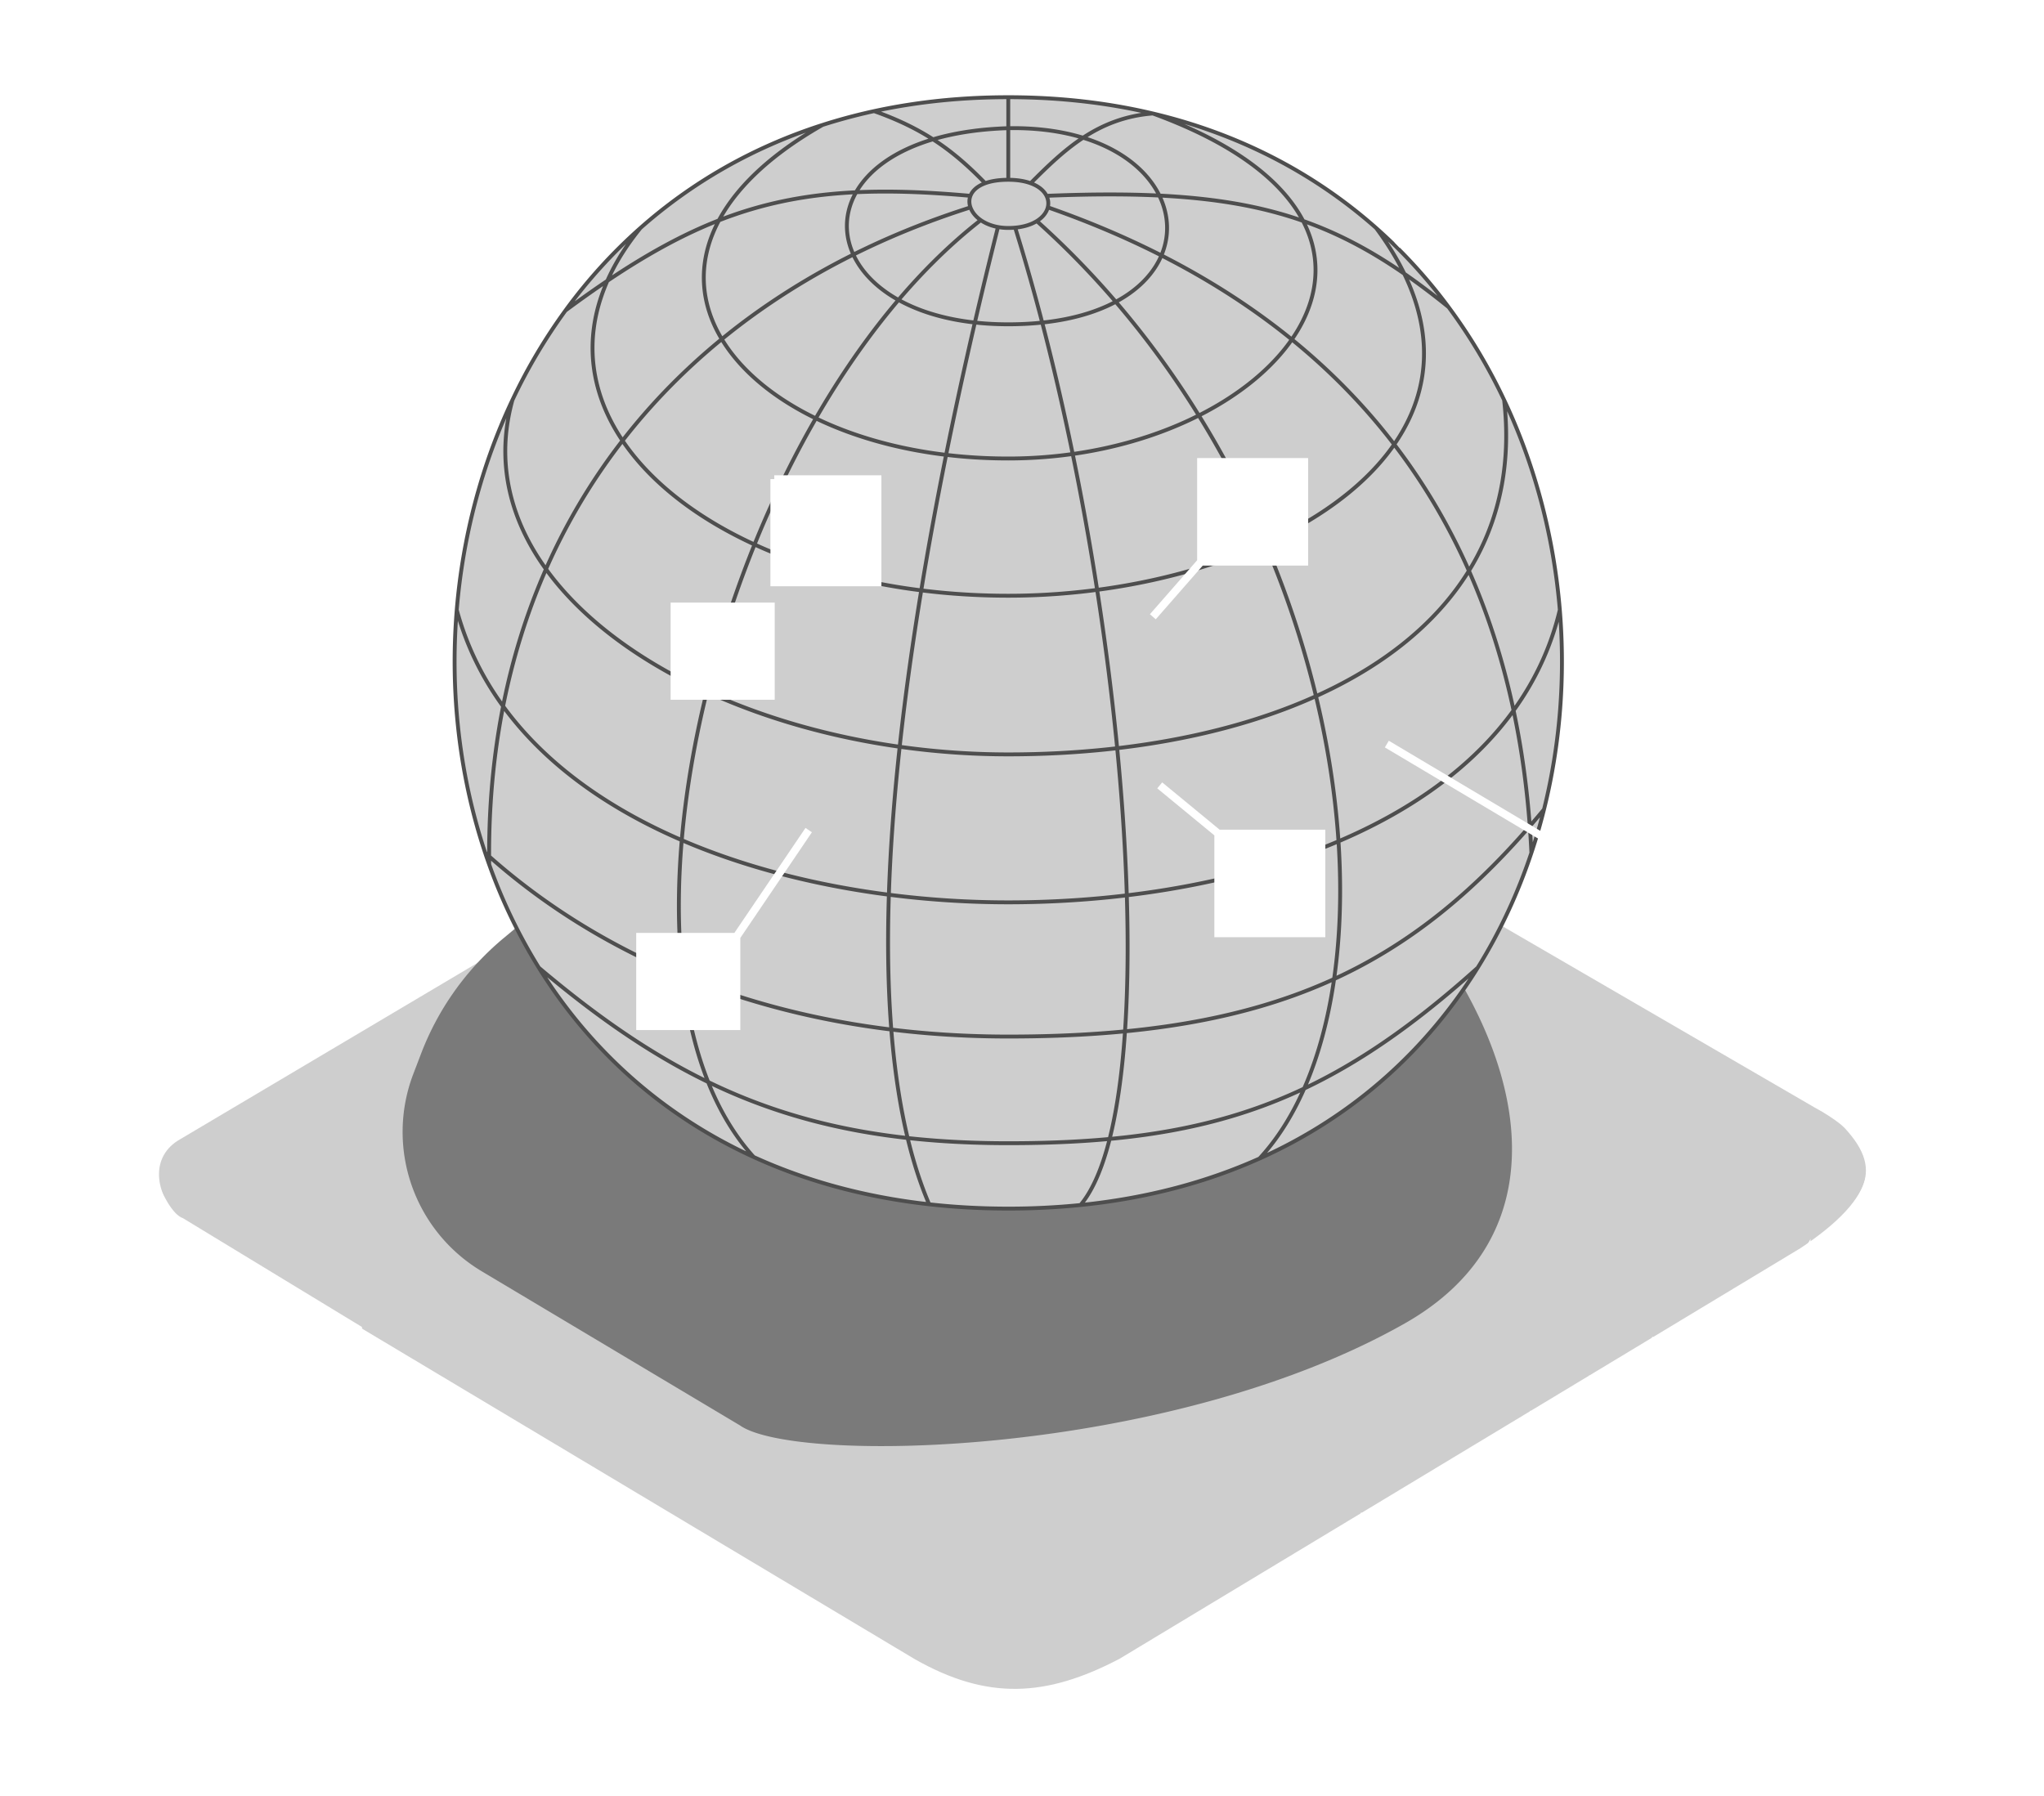 <svg width="264" height="232" fill="none" xmlns="http://www.w3.org/2000/svg"><path d="M144.712 214.501c-9.524 4.989-17.233 5.442-26.756 0l-94.78-56.686c-3.628-3.628-4.074-8.613 0-10.884l94.78-56.233c9.069-5.442 17.232-4.989 26.756 0l89.791 52.151c10.884 5.896 7.71 12.245-1.814 18.593l-87.977 53.059Z" fill="#CECECE" stroke="#fff" stroke-width=".5"/><g filter="url(#a)"><path d="M104.45 88.397c6.754-4.206 14.247-4.883 22.664-3.904 12.941 1.505 24.754 7.841 35.297 15.494l4.683 3.399c24.976 18.13 41.185 52.362 14.333 67.577-30.535 17.302-78.724 18.22-85.866 13.161l-33.336-19.899a20.974 20.974 0 0 1-8.84-25.499l1.008-2.637a36.251 36.251 0 0 1 10.677-14.923l39.38-32.77Z" fill="#7A7A7A"/></g><g filter="url(#b)"><path d="M237.224 144.662c6.157 5.947 4.672 9.56-3.628 16.326v13.151l7.256-4.081c2.008-1.803 2.338-3.041 2.267-5.442v-9.977c-.064-5.94-1.714-7.797-5.895-9.977Z" fill="#fff"/></g><g filter="url(#c)"><path d="M46.756 171.419v13.152l-24.035-14.512c-2.268-1.814-2.721-3.628-2.721-6.803v-11.337c.907 2.268 2.267 4.989 3.628 5.442l23.128 14.058Z" fill="#fff"/></g><g filter="url(#d)"><path d="M58.094 191.372v-12.698l7.256 4.535v12.698l-7.256-4.535Z" fill="#fff"/></g><path d="m46.756 184.57 70.745 42.628m0 0v-12.862m0 12.862c8.244 5.012 19.046 4.989 27.209 0m0 0 2.074-1.238m-2.074 1.238v-1.814m0-10.884v3.175m77.548-36.768 11.337-19.919v3.628m-11.337 16.291 3.174-1.895m-3.174 1.895-3.097 1.849m6.271-3.744 8.163-14.396m-8.163 14.396 3.175-1.895m4.988-12.501v3.175m0 0-4.988 9.326m4.988-9.326v3.174m-4.988 6.152 2.494-1.489m0 0 2.494-1.488v-3.175m-2.494 4.663 2.494-4.663m-14.434 11.791 10.806-19.5m-10.806 19.5-2.799 1.67m0 0 9.977-18.903m-9.977 18.903-3.628 2.166m0 0 9.07-18.348m-9.07 18.348-3.628 2.166m0 0 8.617-18.246m-8.617 18.246-3.174 1.895m0 0 7.709-17.874m-7.709 17.874-3.885 2.319m0 0 7.513-17.472m-7.513 17.472-4.158 2.482m0 0 7.589-17.686m-7.589 17.686-3.294 1.966m0 0 6.802-16.932m-6.802 16.932-3.175 1.895m0 0 6.469-17.013m-6.469 17.013-3.174 1.895m0 0 5.442-16.187m-5.442 16.187-3.272 1.953m0 0 5.086-15.872m-5.086 15.872L181.897 205m0 0 4.535-15.442M181.897 205l-2.721 1.624m0 0 3.628-14.798m-3.628 14.798-3.175 1.895m0 0 3.175-14.879m-3.175 14.879-3.942 2.354m0 0 3.942-15.419m-3.942 15.419-3.767 2.248m0 0 3.767-15.164m-3.767 15.164-3.83 2.286m0 0 3.83-14.965m-3.83 14.965-3.798 2.268m0 0c-.065-.363 2.64-10.128 4-14.965m-4 14.965-4.163 2.485m0 0 3.628-14.729m-3.628 14.729-3.434 2.05m0 0 3.888-14.965m-3.888 14.965-3.368 2.01m0 0 3.628-14.708m-3.628 14.708-2.915 1.74m0 0 3.368-14.634m-5.442 14.058 2.721-12.263m-2.721 12.263v-7.709m0 0 .907-3.628" stroke="#fff" stroke-width=".5"/><path d="M162.677 149.656c-6.8 3.048-14.501 5.131-23.113 6.005a92.61 92.61 0 0 1-9.336.462c-3.541 0-6.948-.19-10.221-.557-8.442-.944-15.996-3.06-22.672-6.111-12.122-5.54-21.349-14.162-27.738-24.446a69.888 69.888 0 0 1-6.413-13.334 75.9 75.9 0 0 1-.52-1.502c-3.337-10.003-4.548-20.778-3.671-31.39.775-9.38 3.181-18.633 7.192-27.112a71.439 71.439 0 0 1 6.846-11.557 66.65 66.65 0 0 1 9.688-10.667c6.529-5.775 14.372-10.373 23.509-13.305a71.718 71.718 0 0 1 6.668-1.787c5.384-1.171 11.163-1.798 17.332-1.798 6.683 0 12.908.736 18.67 2.102 11.45 2.716 21.074 7.92 28.838 14.788a66.565 66.565 0 0 1 9.361 10.223 71.301 71.301 0 0 1 7.173 12c4.011 8.48 6.418 17.733 7.193 27.114.715 8.653.041 17.416-2.042 25.779a75.31 75.31 0 0 1-1.63 5.61c-1.735 5.198-4.044 10.187-6.933 14.836-6.467 10.409-15.84 19.116-28.181 24.647Z" fill="#CECECE"/><path d="M130.228 23.224c1.162 0 2.123.166 2.888.445m-2.888-.445c-1.235 0-2.221.166-2.981.445m2.981-.445v-6.667m0-4v4m0-4c-8.797 0-16.8 1.275-24 3.585m24-3.585c19.961 0 35.836 6.566 47.508 16.89m-44.62-5.778c4.365-4.377 8.671-8.446 15.782-9.01 40.448 14.748 15.996 44.568-18.67 44.568-34.667 0-55.113-25.335-24-43.085m26.888 7.527c1.044.38 1.723.969 2.05 1.628m-7.919-1.628c-4.239-4.373-8.129-7.112-14.351-9.314m14.351 9.314c-1.037.38-1.653.969-1.906 1.628m4.887-8.74c-28.891.889-26.668 25.335 0 25.335 28.447 0 26.225-25.78 0-25.335Zm-4.887 8.74c-22.334-2.004-33.85 1.145-52.31 14.817m52.31-14.817c-.184.479-.176.995 0 1.495m-52.31 13.322a66.65 66.65 0 0 1 9.688-10.667m-9.688 10.667a71.439 71.439 0 0 0-6.846 11.557m68.981-26.374c25.818-1.046 37.015 2.306 51.931 14.373m-51.931-14.373c.236.475.29.987.166 1.483m51.765 12.89a66.565 66.565 0 0 0-9.361-10.223m9.361 10.223a71.301 71.301 0 0 1 7.173 12m-58.938-24.89c42.013 14.668 60.681 44.892 62.459 83.393M135.332 26.78c-.164.66-.642 1.294-1.42 1.778m63.879 81.615a75.31 75.31 0 0 0 1.63-5.61m-1.63 5.61c-1.735 5.198-4.044 10.187-6.933 14.836m-56.946-96.451c41.21 36.891 48.322 100.007 28.765 121.098M133.912 28.558c-.695.431-1.629.744-2.793.85m31.558 120.248c-6.8 3.048-14.501 5.131-23.113 6.005m23.113-6.005c12.341-5.531 21.714-14.238 28.181-24.647m-59.739-95.602a9.87 9.87 0 0 1-.891.04c-.472 0-.916-.042-1.331-.118m2.222.078c14.668 47.154 19.557 112.937 8.445 126.254m0 0a92.61 92.61 0 0 1-9.336.462c-3.541 0-6.948-.19-10.221-.557m8.89-126.237c-11.112 44.12-20.446 99.236-8.89 126.237m8.89-126.237c-.884-.162-1.634-.48-2.223-.891m-6.667 127.128c-8.442-.944-15.996-3.06-22.672-6.111m29.339-121.017c-33.78 26.344-51.114 97.016-29.339 121.017m29.339-121.017c-.663-.463-1.12-1.043-1.333-1.646M97.335 149.455c-12.122-5.54-21.349-14.162-27.738-24.446m55.744-98.217c-37.78 11.989-62.713 41.862-62.157 84.883m0 0a73.728 73.728 0 0 1-.52-1.502m.52 1.502a69.888 69.888 0 0 0 6.413 13.334m36.631-108.867c-9.137 2.932-16.98 7.53-23.508 13.305m0 0c-19.161 23.557 8.84 47.508 47.508 47.508 33.782 0 68.007-19.95 47.508-47.508M66.186 51.67c-7.021 25.284 27.153 45.78 64.042 45.78 35.56 0 67.563-14.667 64.042-45.78m-128.085 0c-4.01 8.48-6.417 17.732-7.192 27.113M194.27 51.67c4.011 8.48 6.418 17.732 7.193 27.113m0 0c-6.339 26.668-40.119 37.78-71.235 37.78-29.778 0-64.043-11.112-71.235-37.78m142.47 0c.715 8.653.041 17.416-2.042 25.779M58.993 78.783c-.877 10.612.334 21.387 3.672 31.39m136.756-5.61c-17.011 20.526-34.966 29.336-69.193 29.336-28 0-51.113-8.89-67.563-23.726m128.193 14.836c-19.292 17.335-34.404 22.668-60.63 22.668-26.227 0-42.223-7.111-60.631-22.668" stroke="#4E4E4E" stroke-width=".5"/><path d="M168.456 59.67h-13.335v12.89h13.335V59.67ZM214.237 129.454v-12.446h13.334v12.446h-13.334ZM157.344 120.564v-12.89h13.334v12.89h-13.334ZM82.672 121.009h12.445v11.556H82.672v-11.556ZM100.006 75.228V61.893h13.335v13.335h-13.335ZM87.116 89.895V78.34h12.446v11.556H87.116ZM200.013 1v12h12.446V1h-12.446ZM62.226 8.556v12.445h-12.89V8.556h12.89Z" fill="#fff"/><path d="M155.121 72.56h13.335V59.67h-13.335v12.89Zm0 0-6.222 7.112m30.224 16.446 35.114 20.89m0 0v12.446h13.334v-12.446h-13.334Zm-64.449-15.556 7.556 6.222m0 0v12.89h13.334v-12.89h-13.334Zm-52.893-.444-9.334 13.779m0 0H82.672v11.556h12.445v-11.556Zm85.339-89.34L200.013 13m0 0V1h12.446v12h-12.446ZM76.449 34.78 62.226 21m0 0V8.556h-12.89v12.445h12.89Zm37.78 40.892v13.335h13.335V61.893h-13.335ZM87.116 78.34v11.556h12.446V78.34H87.116Z" stroke="#fff"/><defs><filter id="a" x="36.002" y="68.098" width="175.285" height="134.708" filterUnits="userSpaceOnUse" color-interpolation-filters="sRGB"><feFlood flood-opacity="0" result="BackgroundImageFix"/><feBlend in="SourceGraphic" in2="BackgroundImageFix" result="shape"/><feGaussianBlur stdDeviation="8" result="effect1_foregroundBlur_374_3480"/></filter><filter id="b" x="213.596" y="124.662" width="49.531" height="69.477" filterUnits="userSpaceOnUse" color-interpolation-filters="sRGB"><feFlood flood-opacity="0" result="BackgroundImageFix"/><feColorMatrix in="SourceAlpha" values="0 0 0 0 0 0 0 0 0 0 0 0 0 0 0 0 0 0 127 0" result="hardAlpha"/><feOffset/><feGaussianBlur stdDeviation="10"/><feComposite in2="hardAlpha" operator="out"/><feColorMatrix values="0 0 0 0 1 0 0 0 0 1 0 0 0 0 1 0 0 0 1 0"/><feBlend in2="BackgroundImageFix" result="effect1_dropShadow_374_3480"/><feBlend in="SourceGraphic" in2="effect1_dropShadow_374_3480" result="shape"/></filter><filter id="c" x="0" y="131.919" width="66.756" height="72.651" filterUnits="userSpaceOnUse" color-interpolation-filters="sRGB"><feFlood flood-opacity="0" result="BackgroundImageFix"/><feColorMatrix in="SourceAlpha" values="0 0 0 0 0 0 0 0 0 0 0 0 0 0 0 0 0 0 127 0" result="hardAlpha"/><feOffset/><feGaussianBlur stdDeviation="10"/><feComposite in2="hardAlpha" operator="out"/><feColorMatrix values="0 0 0 0 1 0 0 0 0 1 0 0 0 0 1 0 0 0 1 0"/><feBlend in2="BackgroundImageFix" result="effect1_dropShadow_374_3480"/><feBlend in="SourceGraphic" in2="effect1_dropShadow_374_3480" result="shape"/></filter><filter id="d" x="38.094" y="158.674" width="47.256" height="57.233" filterUnits="userSpaceOnUse" color-interpolation-filters="sRGB"><feFlood flood-opacity="0" result="BackgroundImageFix"/><feColorMatrix in="SourceAlpha" values="0 0 0 0 0 0 0 0 0 0 0 0 0 0 0 0 0 0 127 0" result="hardAlpha"/><feOffset/><feGaussianBlur stdDeviation="10"/><feComposite in2="hardAlpha" operator="out"/><feColorMatrix values="0 0 0 0 1 0 0 0 0 1 0 0 0 0 1 0 0 0 1 0"/><feBlend in2="BackgroundImageFix" result="effect1_dropShadow_374_3480"/><feBlend in="SourceGraphic" in2="effect1_dropShadow_374_3480" result="shape"/></filter></defs></svg>